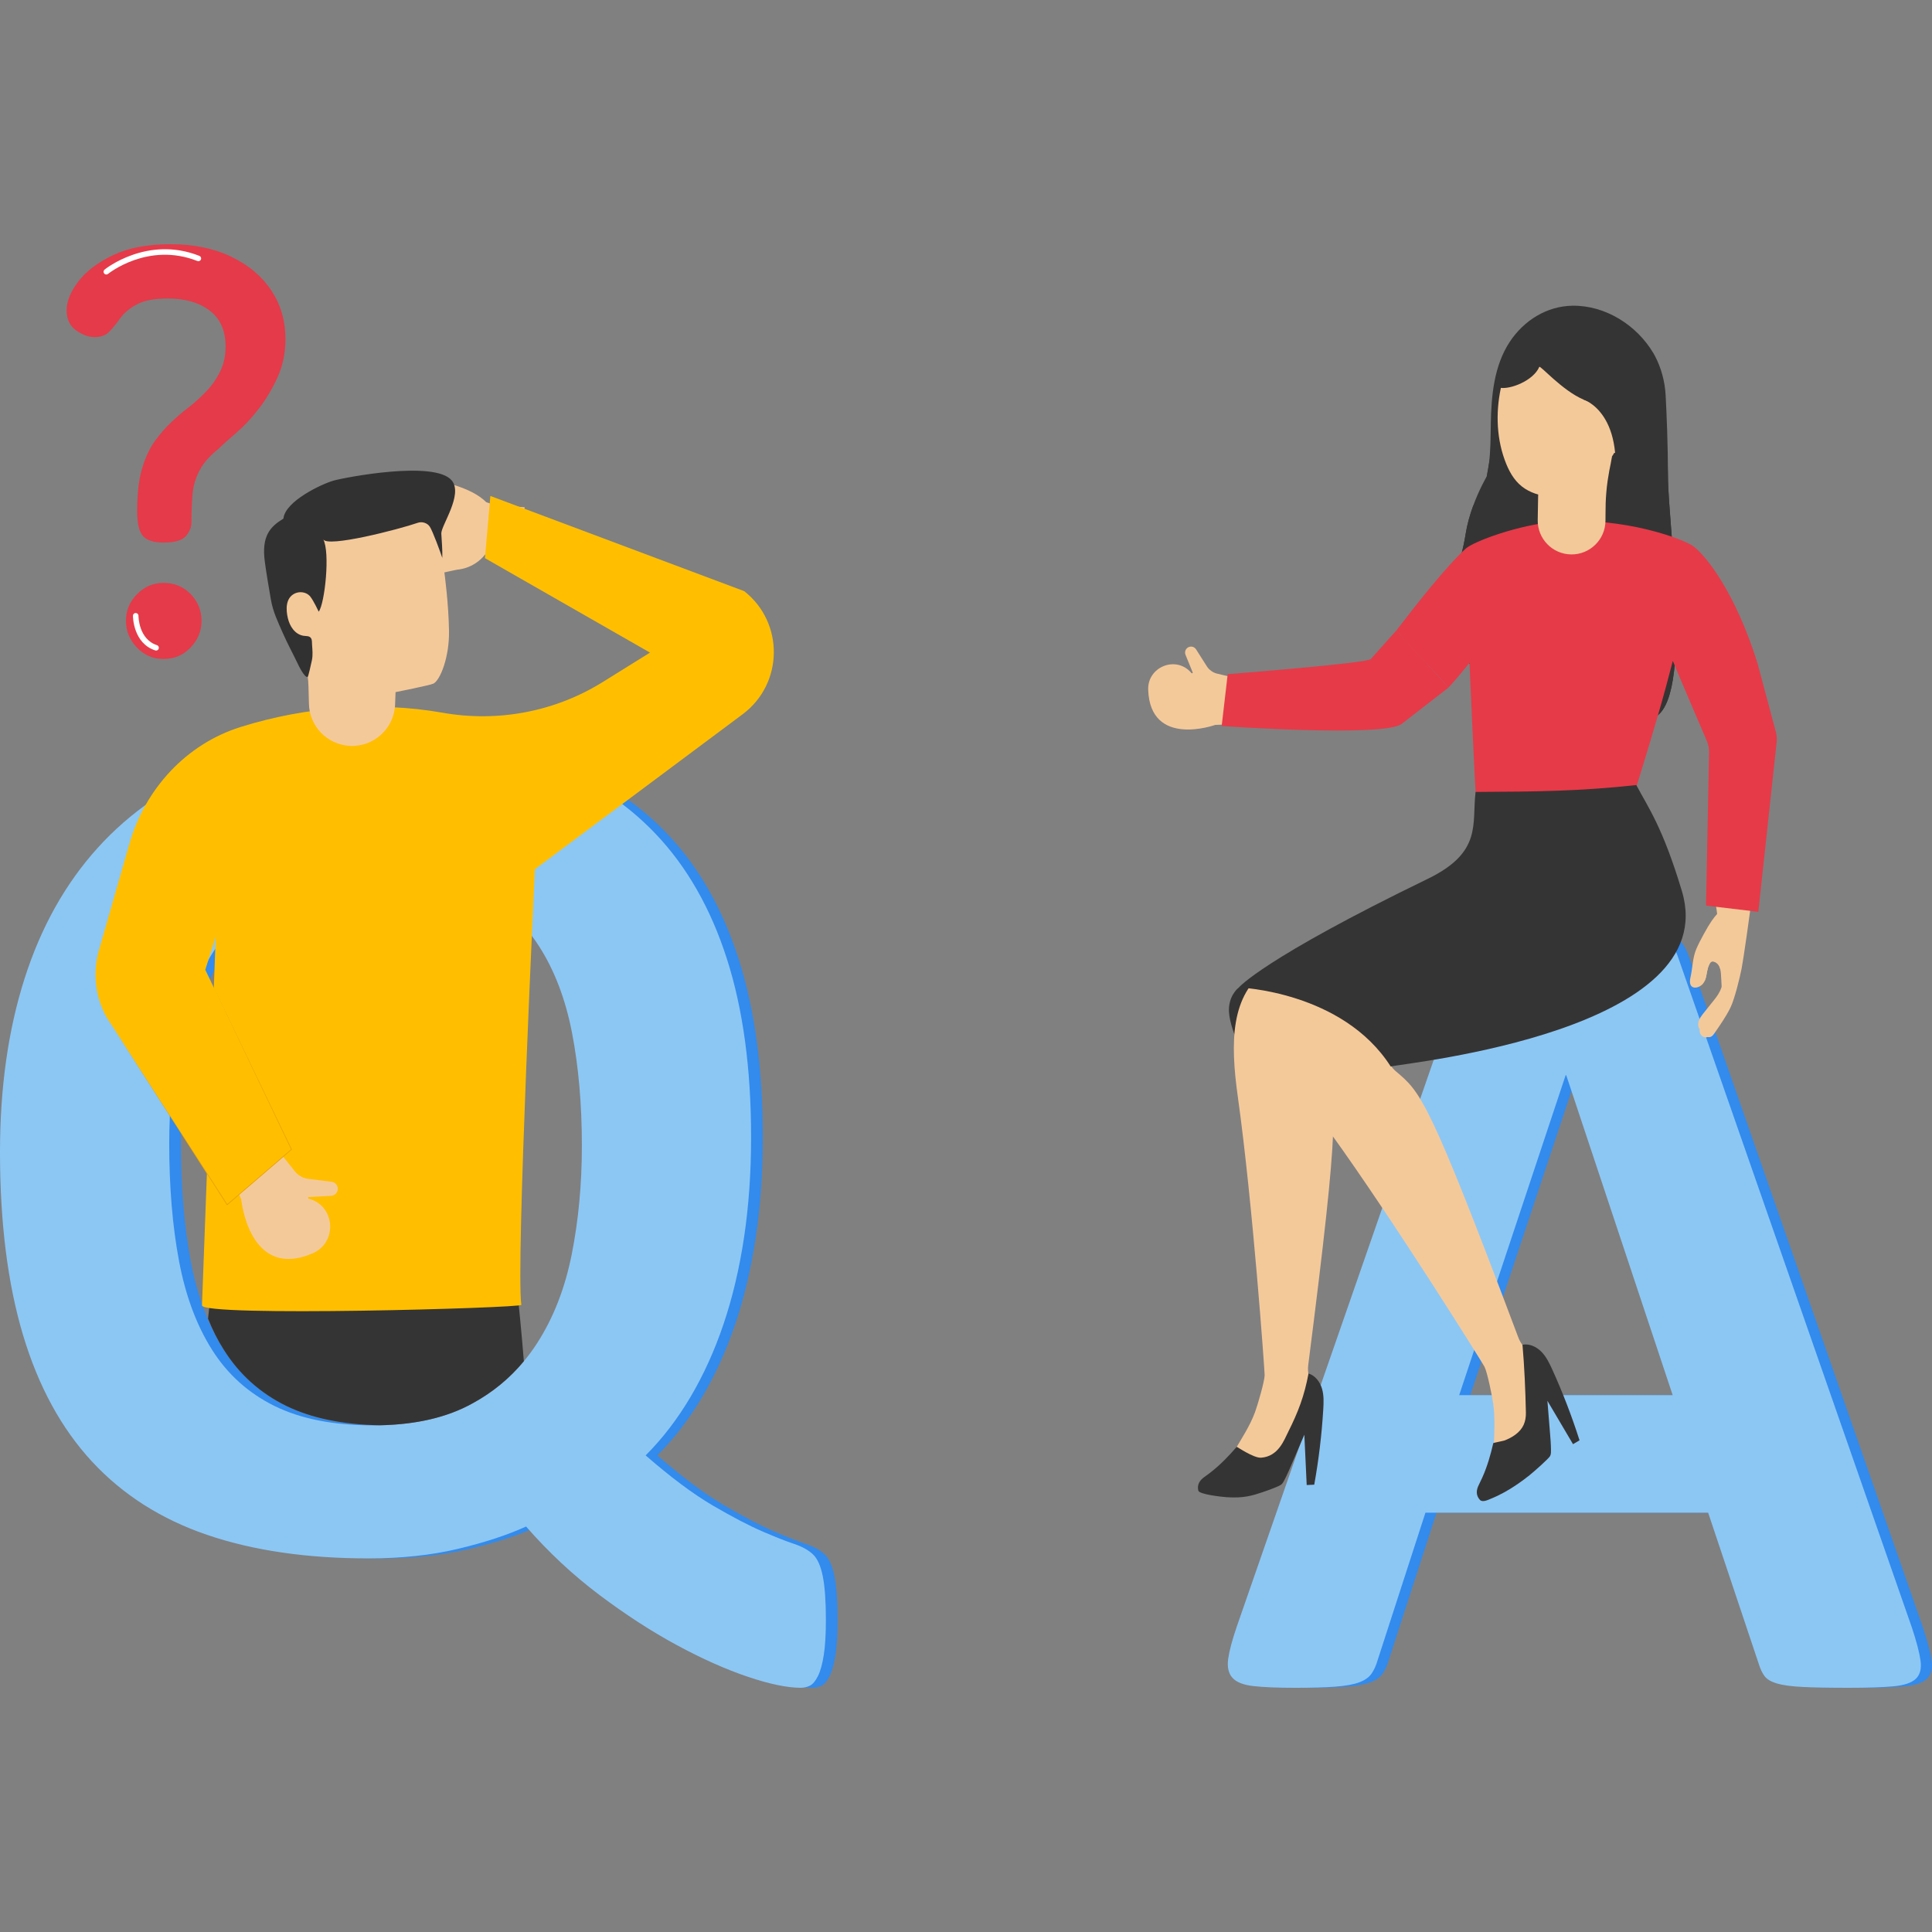 <svg xmlns="http://www.w3.org/2000/svg" enable-background="new 0 0 2950 2950" viewBox="0 0 2950 2950"><rect x="0" y="0" width="2950" height="2950" fill="#808080" stroke="none"/><path fill="#328bed" d="M2936.12,2484.73c7.09,21.32,11.55,38.19,13.31,50.63c1.77,12.44-0.6,21.77-7.11,27.99
			c-6.52,6.22-18.06,10.06-34.64,11.55c-16.59,1.47-39.38,2.22-68.4,2.22c-30.2,0-53.74-0.45-70.63-1.32
			c-16.87-0.89-29.76-2.66-38.64-5.34c-8.88-2.66-15.1-6.35-18.64-11.1c-3.56-4.73-6.54-10.95-8.88-18.66l-77.3-230.94h-431.7
			l-72.85,224.72c-2.36,8.31-5.47,15.27-9.33,20.87c-3.85,5.64-10.07,10.09-18.66,13.33c-8.58,3.24-20.73,5.47-36.41,6.67
			c-15.7,1.17-36.29,1.77-61.75,1.77c-27.24,0-48.56-0.88-63.95-2.66c-15.42-1.77-26.07-6.07-31.99-12.89
			c-5.92-6.8-7.99-16.42-6.22-28.86c1.79-12.44,6.22-29.01,13.33-49.74l354.42-1019.78c3.56-10.06,7.69-18.19,12.44-24.41
			c4.73-6.22,12.29-10.95,22.66-14.23c10.35-3.24,24.71-5.33,43.07-6.22c18.36-0.88,42.64-1.32,72.85-1.32
			c34.93,0,62.75,0.45,83.5,1.32c20.73,0.89,36.87,2.98,48.42,6.22c11.55,3.28,19.83,8.16,24.88,14.66
			c5.01,6.54,9.31,15.42,12.87,26.67L2936.12,2484.73z M2408.46,1641.74h-0.89L2245,2130.31h326.02L2408.46,1641.74z"/><path fill="#8cc7f4" d="M2919.14,2484.73c7.09,21.32,11.55,38.19,13.31,50.63c1.77,12.44-0.6,21.77-7.11,27.99
			c-6.52,6.22-18.06,10.06-34.64,11.55c-16.59,1.47-39.38,2.22-68.4,2.22c-30.2,0-53.74-0.45-70.63-1.32
			c-16.87-0.89-29.76-2.66-38.64-5.34c-8.88-2.66-15.1-6.35-18.64-11.1c-3.56-4.73-6.54-10.95-8.88-18.66l-77.3-230.94h-431.7
			l-72.85,224.72c-2.36,8.31-5.47,15.27-9.33,20.87c-3.85,5.64-10.07,10.09-18.66,13.33c-8.58,3.24-20.73,5.47-36.4,6.67
			c-15.7,1.17-36.29,1.77-61.75,1.77c-27.24,0-48.56-0.88-63.95-2.66c-15.42-1.77-26.07-6.07-31.99-12.89
			c-5.92-6.8-7.99-16.42-6.22-28.86c1.79-12.44,6.22-29.01,13.33-49.74l354.42-1019.78c3.56-10.06,7.69-18.19,12.44-24.41
			c4.73-6.22,12.29-10.95,22.66-14.23c10.35-3.24,24.71-5.33,43.07-6.22c18.36-0.88,42.64-1.32,72.85-1.32
			c34.93,0,62.75,0.45,83.5,1.32c20.73,0.89,36.87,2.98,48.42,6.22c11.55,3.28,19.83,8.16,24.88,14.66
			c5.01,6.54,9.31,15.42,12.87,26.67L2919.14,2484.73z M2391.49,1641.74h-0.89l-162.56,488.57h326.02L2391.49,1641.74z"/><path fill="#328bed" d="M1278.95,2473.17c0,22.47-1.08,40.57-3.28,54.3c-2.18,13.72-5.14,24.36-8.89,31.83
				c-3.75,7.5-7.81,12.32-12.17,14.52c-4.38,2.18-9.05,3.28-14.03,3.28c-20.61,0-47.61-5.63-80.99-16.86
				c-33.38-11.25-69.44-27.32-108.12-48.22c-38.72-20.92-78.19-46.49-118.44-76.76c-40.25-30.28-77.56-65.08-111.87-104.39
				c-28.73,13.09-63.53,24.49-104.39,34.17c-40.9,9.66-86.29,14.5-136.22,14.5c-94.26,0-176.47-12.03-246.69-36.03
				c-70.22-24.02-128.72-61.33-175.53-111.89S76.41,2116.65,53,2038.31c-23.39-78.31-35.11-171.47-35.11-279.45
				c0-97.97,12.48-186.15,37.45-264.47s62.1-144.8,111.41-199.42c49.3-54.6,110.32-96.58,183.03-125.92
				c72.69-29.32,157.12-44,253.25-44c90.49,0,170.53,12.17,240.14,36.5c69.57,24.36,128.25,61.64,176,111.89
				c47.75,50.24,83.94,113.75,108.59,190.51c24.65,76.78,36.99,167.58,36.99,272.44c0,54.3-3.61,105.33-10.77,153.08
				c-7.18,47.73-17.64,91.91-31.36,132.47c-13.74,40.57-30.6,77.7-50.56,111.39c-19.98,33.72-42.76,63.35-68.34,88.94
				c38.68,33.7,73.03,59.31,102.98,76.78c29.97,17.47,55.07,30.58,75.36,39.31c20.27,8.75,36.52,15.15,48.69,19.19
				c12.17,4.06,21.67,9.36,28.56,15.92c6.85,6.55,11.83,17.78,14.97,33.7C1277.4,2423.09,1278.95,2445.09,1278.95,2473.17z
				 M906.36,1749.5c0-63.04-5-120.44-14.99-172.25c-9.99-51.81-27-96.28-51.03-133.41c-24.02-37.13-56.01-65.84-95.95-86.14
				c-39.96-20.27-89.89-30.42-149.8-30.42c-60.54,0-111.1,11.23-151.67,33.7c-40.57,22.47-73.34,52.75-98.28,90.81
				c-24.98,38.09-42.61,82.55-52.91,133.41c-10.28,50.87-15.45,104.39-15.45,160.56c0,66.79,4.98,126.7,14.99,179.75
				c9.97,53.07,26.83,98.3,50.56,135.75c23.71,37.45,55.54,66,95.48,85.67s90.18,29.5,150.72,29.5s111.1-11.25,151.67-33.72
				c40.57-22.47,73.34-53.03,98.3-91.75c24.96-38.68,42.61-83.94,52.89-135.75C901.2,1863.41,906.36,1808.18,906.36,1749.5z"/><path fill="#8cc7f4" d="M1261.06,2473.17c0,22.47-1.08,40.57-3.28,54.3c-2.18,13.72-5.14,24.36-8.89,31.83
				c-3.75,7.5-7.81,12.32-12.17,14.52c-4.38,2.18-9.05,3.28-14.03,3.28c-20.61,0-47.61-5.63-80.99-16.86
				c-33.38-11.25-69.44-27.32-108.12-48.22c-38.72-20.92-78.19-46.49-118.44-76.76c-40.25-30.28-77.56-65.08-111.87-104.39
				c-28.73,13.09-63.53,24.49-104.39,34.17c-40.9,9.66-86.29,14.5-136.22,14.5c-94.26,0-176.47-12.03-246.69-36.03
				c-70.22-24.02-128.72-61.33-175.53-111.89s-81.92-114.99-105.33-193.33C11.72,1960,0,1866.84,0,1758.86
				c0-97.97,12.48-186.15,37.45-264.47s62.1-144.8,111.41-199.42c49.3-54.6,110.32-96.58,183.03-125.92
				c72.69-29.32,157.12-44,253.25-44c90.49,0,170.53,12.17,240.14,36.5c69.57,24.36,128.25,61.64,176,111.89
				c47.75,50.24,83.94,113.75,108.59,190.51c24.65,76.78,36.99,167.58,36.99,272.44c0,54.3-3.61,105.33-10.77,153.08
				c-7.18,47.73-17.64,91.91-31.36,132.47c-13.74,40.57-30.6,77.7-50.56,111.39c-19.98,33.72-42.76,63.35-68.34,88.94
				c38.68,33.7,73.03,59.31,102.98,76.78c29.97,17.47,55.07,30.58,75.36,39.31c20.27,8.75,36.52,15.15,48.69,19.19
				c12.17,4.06,21.67,9.36,28.56,15.92c6.85,6.55,11.83,17.78,14.97,33.7C1259.51,2423.09,1261.06,2445.09,1261.06,2473.17z
				 M888.47,1749.5c0-63.04-5-120.44-14.99-172.25c-9.99-51.81-27-96.28-51.03-133.41c-24.02-37.13-56.01-65.84-95.95-86.14
				c-39.96-20.27-89.89-30.42-149.8-30.42c-60.54,0-111.1,11.23-151.67,33.7c-40.57,22.47-73.34,52.75-98.28,90.81
				c-24.98,38.09-42.61,82.55-52.91,133.41c-10.28,50.87-15.45,104.39-15.45,160.56c0,66.79,4.98,126.7,14.99,179.75
				c9.97,53.07,26.83,98.3,50.56,135.75c23.71,37.45,55.54,66,95.48,85.67s90.18,29.5,150.72,29.5c60.54,0,111.1-11.25,151.67-33.72
				s73.34-53.03,98.3-91.75c24.96-38.68,42.61-83.94,52.89-135.75C883.31,1863.41,888.47,1808.18,888.47,1749.5z"/><path fill="#e53a49" d="M249.6,828.44c-14.81,0-25.21-3.27-31.19-9.81c-5.98-6.61-8.97-19.27-8.97-38.04
				c0-26.78,2.54-48.75,7.69-65.79c5.11-17.11,11.82-31.23,20.06-42.36c8.28-11.06,16.1-20.1,23.51-26.92
				c7.41-7.37,15.96-14.81,25.66-22.19c9.67-7.44,18.92-15.72,27.75-24.83s16.1-19.33,21.8-30.74c5.7-11.41,8.55-24.2,8.55-38.46
				c0-24.48-8.14-42.84-24.38-55.15c-16.24-12.24-37.45-18.36-63.67-18.36c-20.48,0-36.3,2.99-47.43,8.97
				c-11.09,5.98-19.51,13.01-25.21,20.93c-5.7,8-11.23,14.81-16.66,20.52c-5.42,5.7-12.97,8.55-22.64,8.55
				c-9.11,0-18.53-3.41-28.2-10.22c-9.7-6.89-14.54-17.11-14.54-30.81c0-13.63,5.98-28.31,17.94-44.02
				c11.96-15.65,29.63-29,53-40.13s52.41-16.69,87.18-16.69c35.89,0,67.08,6.4,93.58,19.27c26.5,12.8,46.84,30.05,61.1,51.68
				c14.22,21.7,21.35,46.18,21.35,73.51c0,21.63-4.14,41.45-12.38,59.4c-8.28,17.94-17.94,34.08-29.07,48.27
				c-11.09,14.26-22.36,26.22-33.73,35.89c-11.41,9.74-20.24,17.67-26.5,23.92c-13.67,10.85-23.51,21.98-29.49,33.38
				c-5.98,11.41-9.56,23.37-10.68,35.89c-1.15,12.52-1.7,27.05-1.7,43.54c0,7.44-2.89,14.4-8.55,21
				C278.08,825.17,266.68,828.44,249.6,828.44z M249.6,1006.21c-15.96,0-29.49-5.84-40.62-17.53
				c-11.09-11.68-16.66-25.25-16.66-40.62c0-15.93,5.7-29.63,17.11-41.03c11.37-11.34,24.76-17.04,40.16-17.04
				c16.52,0,30.32,5.7,41.45,17.04c11.09,11.41,16.66,25.11,16.66,41.03c0,15.37-5.56,28.93-16.66,40.62
				C279.93,1000.37,266.12,1006.21,249.6,1006.21z"/><path fill="#fff" d="M162.33,419.14c-1.22,0-2.42-0.53-3.26-1.55c-1.46-1.78-1.22-4.44,0.58-5.92
					c0.63-0.53,65.11-52.52,144.84-20.96c2.17,0.86,3.22,3.29,2.37,5.46c-0.84,2.14-3.29,3.19-5.46,2.37
					c-75.08-29.68-135.79,19.12-136.38,19.65C164.23,418.82,163.27,419.14,162.33,419.14z"/><path fill="#fff" d="M238.36,993.33c-0.43,0-0.87-0.07-1.3-0.2c-33.66-10.92-34.06-51.24-34.06-52.95
					c0-2.34,1.88-4.21,4.21-4.21l0,0c2.32,0,4.21,1.88,4.21,4.21c0,1.45,0.43,35.9,28.23,44.92c2.2,0.72,3.42,3.09,2.71,5.3
					C241.79,992.21,240.14,993.33,238.36,993.33z"/><path fill="#f4c99a" d="M596.24,735.34c20.34-6.21,59.45-2.63,92.25,3.75c26.08,7.57,43.38,17.04,53.98,27.7
				c3.91,1.23,6.37,2.15,6.37,2.15c0.57,0.88,21.36,3.13,52.33,5.69l-17.06,78.33c-23.9-7.1-39.7-11.31-39.7-11.31
				c-17.64,26.93-45.61,28.06-45.61,28.06s-47.62,9.38-57.03,14.18c-9.39,4.79-20.55-15.49,8.59-25.48
				c10.97-3.3,18.04-7.85,22.33-11.85l-1.26-11.67c-1.45-0.32-3.34-0.34-6.11,0.19c-15.61,1.92-95.56,2.74-116.09,2.83
				c-4.51-0.22-9.15-1.61-11.85-4.86c-4.16-3.57-5.52-9.56,14.22-14.76c27.35-6.96,63.74-6.63,75.09-6.45
				c-18.16-2.05-95.77-10.21-90.95-20.18c4.11-10.12,58.57-10.8,70.81-11.17c-8.14-1.02-33.87-3.2-44.88-6.74
				c-13.18-4.01-11.7-14.32,11.33-15.38c23.03-1.07,47.5-1.81,47.5-1.81S560.53,745.8,596.24,735.34z"/><path fill="#353434" d="M799.89,2078.47c-21.53,26.06-47.58,47.58-78.17,64.2c-38.51,21.53-85.72,32.48-142.36,33.61
				c-56.65-1.13-103.85-10.95-141.99-29.45c-40.03-19.64-71.76-47.96-95.54-85.73c-9.44-14.73-17.37-30.59-24.16-47.58
				c0-0.38,0-0.38,0-0.38c1.5-12.84,2.64-23.04,3.01-26.81c0.38-5.29,25.31-8.69,40.79-12.08h0.76
				c94.41-23.04,426.74-24.17,428.62,5.66C792.34,1995.77,796.5,2035.42,799.89,2078.47z"/><path fill="#ffbf00" d="M920.37,1041.38c-72.93,45.39-160.08,61.86-244.67,46.88c-0.38-0.07-0.76-0.13-1.14-0.2
							c-96.66-16.88-205.8-9.89-307.52,22.1c-82.66,25.99-145.22,94.16-169.25,177.41l133.02,104.51l-22.39,600.97
							c-1.6,18.1,488.41,4.19,487.66-0.66c-8.63-55.6,20.7-665.17,20.7-665.17l317.19-236.65c62.45-46.59,63.63-139.77,2.38-187.93
							L748.75,757.3l-8.3,94.94l252.06,144.24L920.37,1041.38z"/><path fill="#f4c99a" d="M603.29,1075.54c0.4-10.92,0.68-18.73,0.68-18.73s52.93-10.43,58-13.06c10.1-5.25,24.39-40.19,23.63-81.01
					c-0.76-40.82-6.06-81.99-8.39-98.98c-2.32-16.99-11.71-85.52-77.05-106.96c-65.34-21.44-147.05,15.99-165.23,80.77
					c-18.17,64.79-5.48,113.12,7.76,131.62c13.24,18.51,25.07,51.84,27.29,64.92c0.87,5.13,1.4,21.8,1.72,40.16
					c0.6,34.42,27.63,62.56,62,64.56h0C570.52,1140.97,601.92,1112.42,603.29,1075.54z"/><path fill="#323131" d="M473.72,910.83c5.43,6.9,12.92,23.17,12.92,23.17c9.34-12.39,17.75-90.85,6.84-110.74
					c5.23,13.65,116.01-15.15,144.56-25.04c5.94-2.05,14.13-0.17,18.2,5.95c4.4,6.61,16.38,39.26,19.11,47.74
					c0.42-12.6-0.86-24.71-1.5-37.24c-0.61-11.87,33.77-59.53,15.94-81.04c-25.9-31.27-163.78-4.47-180.31,0.18
					c-18.17,5.11-74.26,31.47-76.71,58.04c-20.11,12.36-33.73,26.27-28.39,66.02c2.57,19.15,5.98,38.37,9.22,57.48
					c3.22,18.98,10.95,34.64,18.65,52.16c6.58,14.97,14.41,29.3,21.46,44.02c1.24,2.6,11.2,24.14,16.17,22.02
					c0.84-0.36,5.31-20.3,6.37-25.4c1.68-8.1,0.76-16.09,0.21-24.17c-0.21-3.02,0.21-6.59-1.42-9.3c-2.54-4.23-7.81-3.18-11.95-3.94
					c-13.14-2.41-20.67-14.72-23.56-26.84c-3.11-13.09-3.73-30.65,10.4-37.61c7.34-3.62,17.14-2.5,22.92,3.55
					C473.15,910.14,473.44,910.48,473.72,910.83z"/><path fill="#f4c99a" d="M423.22,1754.76l-68.71,44.39l13.88,32.32c0,0,12.01,123.96,108.98,82.24
					c37.77-16.25,34.93-71.22-4.47-82.97c-0.55-0.17-1.11-0.33-1.67-0.49c-1.37-0.39-1.17-2.39,0.26-2.47l34.09-1.87
					c5.8-0.32,10.3-5.18,10.17-11l0,0c-0.12-5.32-4.13-9.76-9.42-10.43l-35.72-4.46c-7.99-1-15.27-5.08-20.3-11.37L423.22,1754.76z"/><path fill="#eaa306" d="M313.43,1480.74c0.37,0.78,131.97,273.72,132.31,274.43c-0.45,0.94-97.39,83.49-97.93,84.36l-1.1,0.95
						l-0.78-1.22l-183.79-286.99c-1.03,0.4,190.93,288.89,184.04,285.35c-0.28,0.72,100.13-87.42,97.18-82.26
						C443.36,1755.37,313.43,1480.74,313.43,1480.74L313.43,1480.74z"/><path fill="#ffbf00" d="M197.79,1287.57l-46.11,161.13c-10.58,34.53-6.8,71.86,10.46,103.57l184.86,286.31l97.38-83.69
						l-130.94-274.15l46.62-146.55L197.79,1287.57z"/><g><path fill="#f4c99a" d="M1894.44,1037.13l-9.1,68.66l-29.76,1.08c0,0-99.24,35.67-102.4-53.65c-1.23-34.79,41.86-52.51,65.13-26.61
					c0.32,0.36,0.65,0.73,0.98,1.11c0.79,0.91,2.25,0.03,1.8-1.09l-10.91-26.77c-1.85-4.56,0.24-9.76,4.73-11.77l0,0
					c4.13-1.83,8.97-0.37,11.4,3.44l16.34,25.73c3.66,5.75,9.41,9.85,16.05,11.41L1894.44,1037.13z"/><path fill="#353434" d="M2516.76,1097.85c-73.03,4.83-272.04-64.29-273.01-85.79c-0.95-21.5-32.23-77.51-31.89-93.13
			c0.33-15.64,18.77-57.33,26.03-103.43c2.37-15.13,6.67-29.81,11.36-42.71c0,0,0.02,0,0-0.02c9.39-25.77,20.39-44.43,20.9-45.29
			c0.02-0.02,0.02-0.03,0.02-0.03s0-0.03,0.02-0.11c0.14-0.9,1.24-7.96,3.3-19.02c7.51-40.11,27.78-132.81,61.39-175.08
			c43.28-54.44,183.44,39.59,183.44,39.61c0.09,1.24,28.51,79.16,28.51,154.59C2546.81,803.52,2589.81,1093.04,2516.76,1097.85z"/><path fill="#353434" d="M2516.76,1097.85c-73.03,4.83-272.04-64.29-273.01-85.79c-0.95-21.5-32.23-77.51-31.89-93.13
			c0.33-15.64,18.77-57.33,26.03-103.43c2.37-15.13,6.67-29.81,11.36-42.71c0,0,0.02,0,0-0.02c9.49-13,16.83-27.34,20.9-45.29
			c0.02-0.02,0.02-0.03,0.02-0.03s0-0.03,0.02-0.11c1.43-6.29,2.5-12.64,3.3-19.02c2.53-19.97,2.52-40.31,2.85-60.5
			c0.69-43.11,4.72-89.48,29.2-126.27c21.47-32.27,56.23-54.15,95.43-54.74c50.34-0.75,98.19,29.62,123.6,72.41
			c0.77,1.29,1.57,2.74,2.39,4.3c9.78,18.64,15.23,39.23,16.34,60.25c1.51,28.42,3.54,75.72,3.54,123.67
			C2546.81,803.52,2589.81,1093.04,2516.76,1097.85z"/><path fill="#e63a48" d="M2132.06,962.72c27.94,32.26,51.27,55.32,79.8,87.04c3.38-3.68,6.73-7.49,9.96-11.22
			c11.79-13.61,21.55-25.99,21.94-26.48l0.01-0.01c0,0,8.7,200.21,10.16,207.47c2.58,12.88,5.88,116.1,11.69,121.92
			c74.05,74.05,202.85,62.1,243.48-17.68c4.7-9.24-9.83-124.55-9.83-124.55s29.89-95.76,44.72-151.34
			c6.01-22.49,10.23-38.4,10.25-38.72c0.8,2.41,14.9,35.54,28.7,67.87l100.57-64.39l-0.15-0.58
			c-33.85-107.31-77.04-161.44-96.81-177.27c-13.99-11.19-106.5-46.03-209.6-38.28c-58,4.36-127.05,30.46-138.79,41.08
			C2208.78,864.16,2162.61,922.93,2132.06,962.72z"/><path fill="#f4c99a" d="M2398.94,846.55L2398.94,846.55c28.56,0.41,52.05-22.41,52.47-50.96c0.07-4.63,0.11-8.66,0.09-11.57
				c-0.06-10.37,0.28-20.76,1.12-31.11c0.51-6.35,1.2-12.69,2.12-19.01c0.74-5.09,1.58-10.18,2.52-15.25
				c0.64-3.41,1.32-6.8,2.06-10.18c0.51-2.36,2.08-11.44,2.08-11.44s-9.21,4.04-11.33,5.31c-31.15,18.67-63.68,35.07-97.23,48.98
				c-1.32,0.54-2.7,1.15-3.48,2.34c-0.74,1.13-0.77,2.57-0.77,3.93c-0.01,4.4-0.29,19.6-0.62,36.18
				C2347.38,822.46,2370.25,846.14,2398.94,846.55z"/><path fill="#f4c99a" d="M2299.96,708.48c6.24,15.25,14.9,29.1,29.07,38.03c12.58,7.91,27.73,11.78,42.55,11.13
				c16.41-0.71,32.18-6.43,46.14-15.22c6.95-4.38,13.46-9.52,19.35-15.19c10.3-9.91,18.96-21.39,26.42-33.53
				c12.11-19.77,21.89-42.31,26.74-65.58c0.57-2.68,1.06-5.38,1.49-8.08c3.77-23.78,2.18-48.07-7.46-70.73
				c-4.34-10.3-10.42-19.83-17.9-28.15c-31.51-35.1-85.71-41.16-124.23-13.9c-20.08,14.22-35.05,35.59-43.05,58.7
				c-2.54,7.33-4.72,14.86-6.5,22.49c-0.3,1.32-0.61,2.66-0.89,3.99C2283.46,630.87,2285.1,672.19,2299.96,708.48z"/><path fill="#353434" d="M2290.42,592.07c15.36,2.89,50.8-10.58,59.95-31.86c1.24-2.88,35.24,36.24,67.25,49.78
			c25.83,10.93,52.39,13.91,75.36,10.02c3.82-24.08,2.2-48.68-7.55-71.63c-4.39-10.43-10.55-20.08-18.13-28.5
			c-31.91-35.54-86.8-41.68-125.81-14.08c-20.33,14.4-35.5,36.04-43.59,59.45c-2.57,7.42-4.77,15.05-6.58,22.77
			C2291.01,589.37,2290.7,590.72,2290.42,592.07z"/><path fill="#f4c99a" d="M2446.84,684.11c12.92,9.03,30.73,10.6,44.96,3.78c12.02-5.75,21.03-17.31,23.95-30.28
					c0.52-2.35,0.85-4.74,0.97-7.19c0.2-4.25-0.27-8.56-1.72-12.56c-3.62-9.85-13.65-16.82-24.11-17.5
					c-10.49-0.68-21,4.63-27.29,13.04l-6.44,19.5L2446.84,684.11z"/><path fill="#f4c99a" d="M2623.38,1518.47c-1.81,2.89-3.88,5.61-5.99,8.29c-5.65,7.2-11.56,14.18-17.15,21.42
				c-2.42,3.13-4.8,6.36-6.18,10.07c-1.38,3.71-1.64,8,0.15,11.52c1.79,3.52,5.95,5.96,9.78,4.99c3.37-0.85,5.66-3.9,7.66-6.74
				c2.63-3.73,5.26-7.47,7.89-11.2c3.55-5.04,7.1-10.08,10.42-15.28c6.73-10.56,12.63-22.36,12.35-34.87
				c-0.09-3.97-4.68-17.44-10.14-10.25c-2.11,2.78-2.21,7.56-3.37,10.83C2627.41,1511.17,2625.59,1514.94,2623.38,1518.47z"/><path fill="#f4c99a" d="M2625.6,1527.45c-1.81,2.89-3.88,5.61-5.99,8.29c-5.65,7.2-11.56,14.18-17.15,21.42
				c-2.42,3.13-4.8,6.36-6.18,10.07c-1.38,3.71-1.64,8,0.15,11.52c1.79,3.52,5.95,5.96,9.78,4.99c3.37-0.85,5.66-3.9,7.66-6.74
				c2.63-3.73,5.26-7.47,7.89-11.2c3.55-5.04,7.1-10.08,10.42-15.28c6.73-10.56,12.63-22.36,12.35-34.87
				c-0.09-3.97-4.68-17.44-10.14-10.25c-2.11,2.78-2.21,7.56-3.37,10.83C2629.63,1520.15,2627.81,1523.93,2625.6,1527.45z"/><path fill="#e63a48" d="M2132.06,962.72l-38.99,43.65c-5.64,6.31-218.47,22.99-218.47,22.99l-9.21,79.19c0,0,248,17.61,274.99-3.33
			l71.48-55.45L2132.06,962.72z"/><path fill="#353434" d="M2417.63,609.99c0,0,69,20.77,43.77,153.31c-14.74,77.43,57.64-41.88,71.08-38.52s-15.72-164.89-15.72-164.89
			L2417.63,609.99z"/><path fill="#f4c99a" d="M2580.42,1498.94c0.26,13.5,15.13,10.01,20.74,1.98c0.52-0.76,0.99-1.53,1.4-2.34
			c0.15-0.29,0.3-0.59,0.43-0.89c0.7-1.51,1.24-3.09,1.68-4.7c0.87-3.26,1.35-6.64,1.98-9.87c0.6-3.04,1.29-6.1,2.61-8.91
			c0.27-0.6,0.55-1.25,0.87-1.91c0.45-0.96,0.98-1.95,1.68-2.74c0.23-0.26,0.48-0.49,0.76-0.7c0.27-0.21,0.56-0.37,0.88-0.51
			c0.17-0.07,0.34-0.12,0.51-0.17c0.18-0.07,0.36-0.1,0.54-0.12c0.87-0.1,1.79,0.01,2.71,0.29c0.33,0.11,0.67,0.22,1.02,0.37
			c0.51,0.22,1,0.48,1.5,0.76c0.33,0.18,0.63,0.37,0.93,0.58c0.76,0.51,1.42,1.07,1.95,1.61c1.39,1.39,2.36,3.06,3.09,4.87
			c0.44,1.09,0.77,2.21,1.03,3.38c0.54,2.27,0.78,4.66,0.98,6.98c0.51,6.08,0.63,12.09,1.02,18.14c0.04,0.74,0.07,1.47,0.1,2.2
			c0.25,6.38-0.23,12.47-2.16,18.46c-0.01,0-0.01,0.01-0.01,0.03c-0.38,1.17-0.8,2.31-1.29,3.46c-3.38,7.96-8.44,15.02-13.07,22.28
			c-4.21,6.64-10.06,15.16-9.95,23.52c0.01,1.43,0.19,2.86,0.6,4.26c0.62,2.23,2.35,3.6,4.37,4.14c2.06,0.55,4.43,0.23,6.23-0.98
			c1.95-1.33,3.33-3.35,4.69-5.31c8.55-12.56,17.35-24.97,24.04-38.63c6.32-12.92,14.35-45.74,17.07-59.76
			c2.79-14.57,11.45-74.71,17.92-125.37h-62.12c3.24,19.72,6.28,35.9,6.79,42.21c-5.44,5.8-11.22,13.92-20.27,30.48
			c-4.23,7.77-8.47,15.56-11.83,23.75c-5.29,12.86-5.31,27.05-8.18,40.57C2581.02,1493.18,2580.36,1496.04,2580.42,1498.94z"/><path fill="#f4c99a" d="M2626.72,1479.91c0.1-2.07,0.1-4.15-0.02-6.22c-0.22-3.7-0.88-7.48-2.95-10.54
				c-2.06-3.06-5.84-5.2-9.45-4.42c-3.03,0.65-5.34,3.17-6.84,5.88c-3.65,6.67-3.42,14.69-3.59,22.3
				c-0.08,3.91-0.34,7.88-1.32,11.68c2.46-4.74,3.07-10.28,4.09-15.47c0.6-3.04,1.3-6.09,2.61-8.9c1.11-2.37,2.21-5.73,5.23-6.13
				c2.79-0.36,6.24,1.72,8.1,3.59C2624.8,1473.91,2626.01,1476.82,2626.72,1479.91z"/><path fill="#e63a48" d="M2609.6,1149.31l-4.66,233.47l79.87,9.52l28.02-259.42c0.51-5.07,0.11-10.18-1.21-15.11l-28.11-105.14
			c-59.64-11.74-92.3,10.81-100.56,64.39c9.27,21.66,18.39,42.95,23.28,54.39C2608.65,1137.07,2609.8,1143.17,2609.6,1149.31z"/><path fill="#353434" d="M1891.68,1507.78c0,0-13.19,9.42-15.08,30.15c-2.86,31.5,31.34,90.46,31.34,90.46l119.42,16.96l53.67-16.96
				l42.44-43.34l-9.42-45.23l-20.73-28.27c0,0-43.34-20.73-50.88-22.61c-7.54-1.88-54.65-9.42-54.65-9.42l-22.61,1.88l-54.65,16.96
				L1891.68,1507.78z"/><path fill="#f4c99a" d="M2053.75,1575.62l301.1-110.51l-148.46-113.75c0,0-209.15,85.12-270.57,127.84
					c-57.34,39.88-57.37,112.49-45.78,195.37c22.94,164.05,40.96,418.45,40.98,425.14c0.02,8.86-10.62,45.41-14.67,56.44
					c-7.79,21.21-20.78,40.71-32.21,60.2c22.61,26.38,41.71,25.82,54.65,15.08c8.64-7.17,22.61-21.34,28.68-30.78
					c13.21-20.53,22.51-43.57,27.27-67.51c2.11-10.61,0.7-19.65,4.05-29.94c-1.7-7.88-1.96-13.07-1.23-18.79
					c49.63-388.53,43.16-400.48,24.82-446.42C2013.58,1615.89,2053.75,1575.62,2053.75,1575.62z"/><path fill="#353434" d="M1998,2097.22c10.25,3.13,17.48,12.76,20.54,23.02s2.62,21.22,1.97,31.91
					c-2.33,38.51-6.93,76.87-13.76,114.84l-11.53,0.54l-3.6-76.84c-6.5,15.2-13.1,30.44-19.61,45.64
					c-3.24,7.56-6.47,15.13-10.25,22.44c-1.48,2.86-3.08,6.42-5.82,8.34c-3.45,2.42-17.14,7.66-28.45,11.43
					c-14.57,4.86-28.27,9.42-54.65,7.54c-7.91-0.56-41.64-4.3-43.09-9.96c-2.32-9.03,2.11-15.85,9.06-20.77
					c3.63-2.56,7.18-5.22,10.67-7.96c14.2-11.16,27.06-24.47,38.83-38.17c0.37-0.43,25.86,17.37,37.29,16.55
					c26.38-1.88,35.06-26.82,41.46-39.57C1982.36,2155.7,1991.56,2131.55,1998,2097.22z"/><path fill="#f4c99a" d="M2280.07,2143.55c-1.58-11.64-9.26-48.93-13.42-56.75c-3.14-5.9-138.02-222.36-235-356.65
					c-49-67.84-84.57-156.93-50.88-194.1c114.44-126.26,206.78,0,206.78,0c3.77-15.08-104.37,58.79-56.02,99.88
					c37.69,32.04,49,39.57,186.79,406.22c2.03,5.39,4.69,9.86,9.87,16.03c1.85,10.66,7.32,17.99,10.42,28.36
					c6.99,23.39,9.53,48.1,7.46,72.43c-0.95,11.19-3.04,22.71-9.44,31.93c-3.95,5.7-9.36,10.23-15.07,14.17
					c-11.3,7.81-27.57,13.7-40.94,10.56C2281.61,2193.05,2283.11,2165.94,2280.07,2143.55z"/><path fill="#353434" d="M2324.69,2053.28c10.52-2.03,21.41,3.1,28.92,10.75c7.51,7.65,12.23,17.53,16.66,27.29
					c15.94,35.13,29.82,71.19,41.54,107.95l-9.94,5.87l-39.11-66.24c1.36,16.47,2.65,33.04,4.01,49.51
					c0.68,8.2,1.35,16.4,1.43,24.63c0.03,3.22,0.27,7.12-1.25,10.09c-1.92,3.75-23.88,23.33-31.57,29.46
					c-12.01,9.57-24.63,18.43-38.09,25.86c-6.94,3.83-14.09,7.28-21.44,10.24c-4.25,1.71-12.3,5.74-16.24,1.42
					c-6.27-6.9-5.55-15-1.7-22.59c2.01-3.96,3.91-7.97,5.71-12.03c7.33-16.5,12.48-34.28,16.48-51.9
					c0.12-0.55,15.53-3.45,17.19-4.09c5.9-2.28,11.61-5.2,16.69-8.98c11.63-8.65,16.24-19.53,15.93-33.79
					C2329.17,2122.59,2327.69,2087.27,2324.69,2053.28z"/><path fill="#353434" d="M1891.68,1507.78c0,0,158.3,5.65,231.79,120.61c26.38-5.65,508.66-55.03,444.59-267.98
				c-29.39-97.67-51-126.64-69.57-161.69c-86.69,9.42-151.52,10.02-245.38,10.49c-6.02,48.53,11.08,91.9-73.1,132.73
				C1927.49,1464.44,1891.68,1507.78,1891.68,1507.78z"/></g></svg>